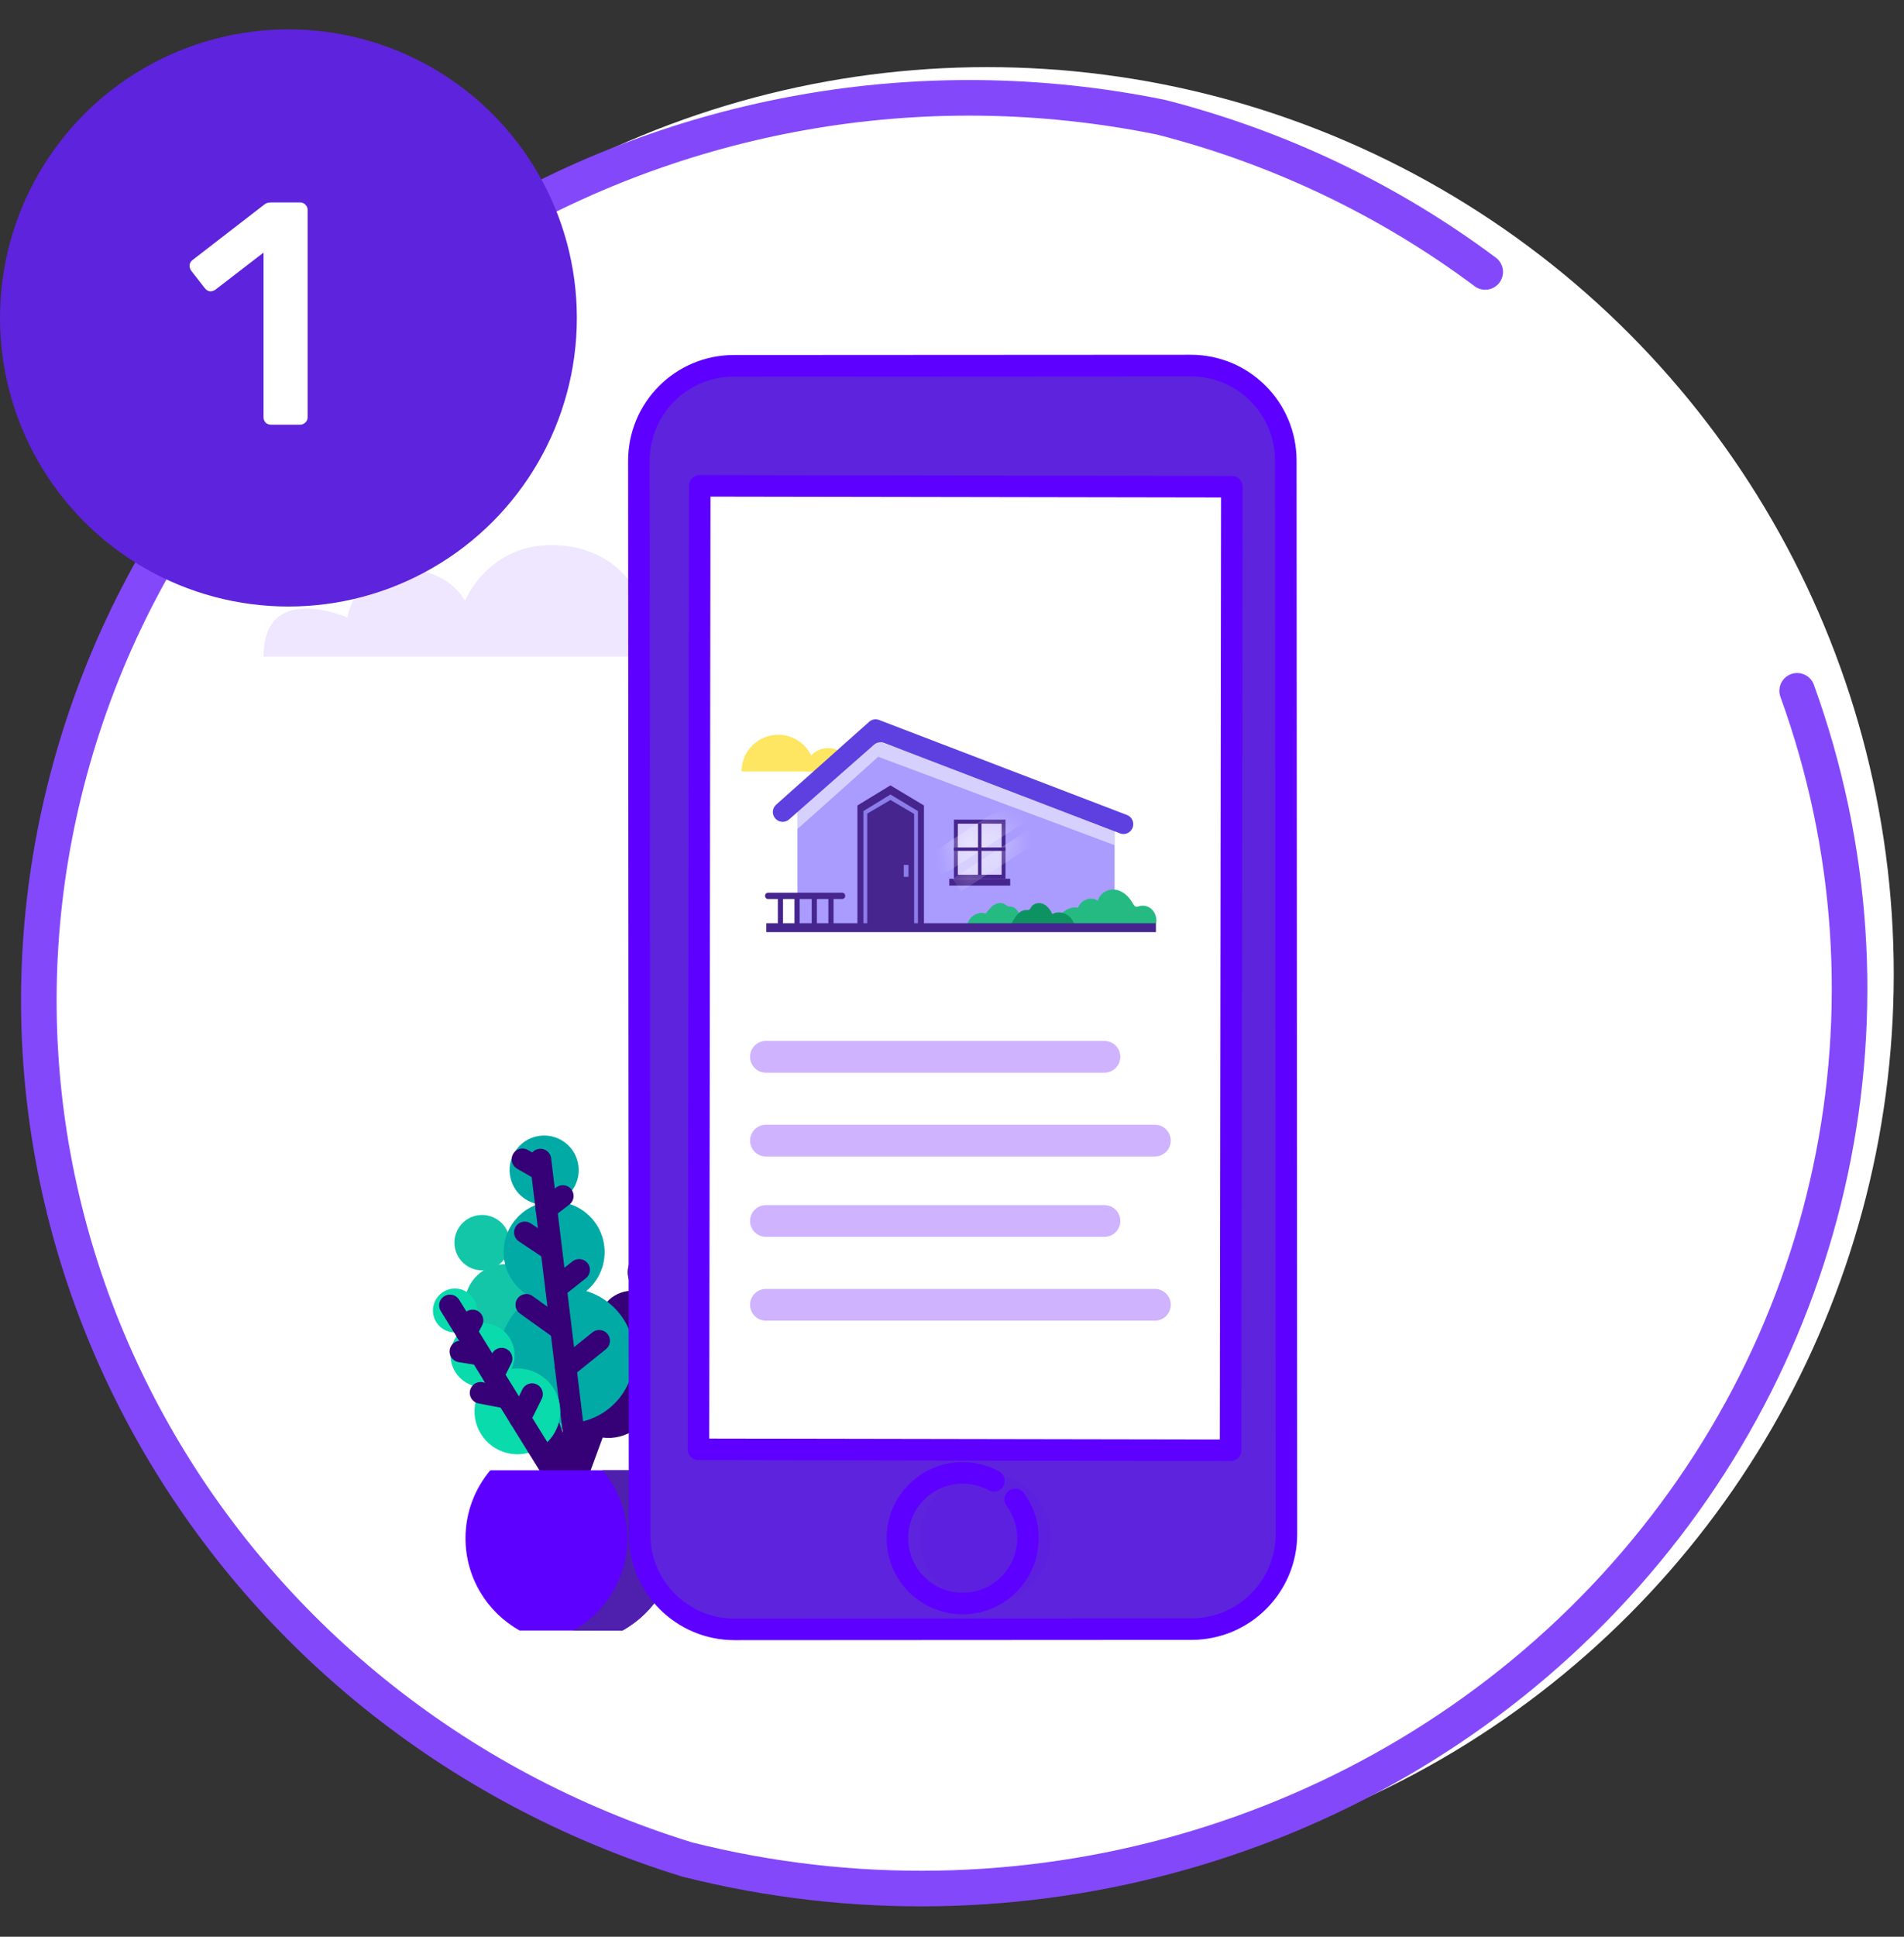 <svg width="60" height="61" viewBox="0 0 60 61" fill="none" xmlns="http://www.w3.org/2000/svg">
<rect x="0" y="0" width="60" height="61" fill="#333333" stroke="none"/>
<circle cx="31.111" cy="30.68" r="28.566" fill="white"/>
<path fill-rule="evenodd" clip-rule="evenodd" d="M56.633 21.758C60.215 31.641 57.876 42.63 50.552 50.337C43.229 58.041 32.113 61.207 21.649 58.566C6.769 53.967 -1.783 38.881 2.199 24.253C6.181 9.625 21.299 0.585 36.587 3.692C40.294 4.64 43.767 6.297 46.803 8.565" fill="white"/>
<path d="M56.633 21.758C60.215 31.641 57.876 42.63 50.552 50.337C43.229 58.041 32.113 61.207 21.649 58.566C6.769 53.967 -1.783 38.881 2.199 24.253C6.181 9.625 21.299 0.585 36.587 3.692C40.294 4.64 43.767 6.297 46.803 8.565" stroke="#8448FB" stroke-width="1.121" stroke-linecap="round" stroke-linejoin="round"/>
<path opacity="0.1" fill-rule="evenodd" clip-rule="evenodd" d="M8.306 20.68H20.719C20.719 20.68 20.564 17.501 17.799 17.193C15.44 16.931 14.654 18.927 14.654 18.927C14.654 18.927 14.151 17.879 12.619 17.939C11.171 17.996 10.946 19.451 10.946 19.451C10.946 19.451 8.306 18.282 8.306 20.68Z" fill="#5E00FF"/>
<path fill-rule="evenodd" clip-rule="evenodd" d="M38.57 33.096C38.57 33.096 38.793 31.982 40.185 32.205C41.441 32.406 41.392 33.189 41.392 33.189C41.392 33.189 41.838 31.295 44.252 31.425C46.462 31.544 46.684 33.189 46.684 33.189L38.57 33.096Z" fill="white"/>
<path fill-rule="evenodd" clip-rule="evenodd" d="M18.434 42.964C18.763 43.846 18.314 44.828 17.432 45.156C16.55 45.485 15.569 45.036 15.24 44.154C14.912 43.271 15.361 42.29 16.243 41.961C17.125 41.633 18.106 42.082 18.434 42.964Z" fill="#14C6A8"/>
<path fill-rule="evenodd" clip-rule="evenodd" d="M17.113 40.646C17.358 41.305 17.023 42.039 16.364 42.285C15.704 42.53 14.971 42.194 14.726 41.535C14.48 40.876 14.815 40.142 15.475 39.897C16.134 39.651 16.867 39.986 17.113 40.646Z" fill="#14C6A8"/>
<path fill-rule="evenodd" clip-rule="evenodd" d="M16.01 38.834C16.178 39.286 15.948 39.788 15.497 39.956C15.045 40.125 14.543 39.895 14.375 39.443C14.207 38.992 14.437 38.489 14.888 38.321C15.339 38.153 15.842 38.383 16.01 38.834Z" fill="#14C6A8"/>
<path d="M17.803 46.326L16.364 42.285" stroke="#360077" stroke-width="0.679" stroke-linecap="round" stroke-linejoin="round"/>
<path fill-rule="evenodd" clip-rule="evenodd" d="M20.538 44.328C20.269 45.081 19.441 45.474 18.688 45.206C17.935 44.937 17.542 44.108 17.811 43.355C18.08 42.602 18.909 42.21 19.662 42.478C20.414 42.747 20.807 43.575 20.538 44.328Z" fill="#360077"/>
<path fill-rule="evenodd" clip-rule="evenodd" d="M20.945 42.099C20.744 42.661 20.125 42.955 19.562 42.754C18.999 42.553 18.706 41.934 18.907 41.371C19.108 40.808 19.727 40.515 20.29 40.716C20.853 40.916 21.146 41.536 20.945 42.099Z" fill="#360077"/>
<path fill-rule="evenodd" clip-rule="evenodd" d="M21.22 40.319C21.082 40.705 20.658 40.906 20.273 40.768C19.887 40.63 19.686 40.206 19.824 39.821C19.961 39.435 20.386 39.234 20.771 39.371C21.157 39.509 21.358 39.933 21.22 40.319Z" fill="#360077"/>
<path d="M18.245 46.325L19.661 42.478" stroke="#360077" stroke-width="0.679" stroke-linecap="round" stroke-linejoin="round"/>
<path fill-rule="evenodd" clip-rule="evenodd" d="M19.972 42.444C20.114 43.611 19.283 44.673 18.116 44.815C16.948 44.956 15.887 44.125 15.745 42.958C15.603 41.791 16.435 40.729 17.602 40.587C18.769 40.446 19.83 41.277 19.972 42.444Z" fill="#02AAA5"/>
<path fill-rule="evenodd" clip-rule="evenodd" d="M19.042 39.244C19.148 40.116 18.526 40.91 17.654 41.016C16.782 41.122 15.989 40.5 15.882 39.628C15.776 38.756 16.398 37.962 17.27 37.856C18.142 37.75 18.936 38.371 19.042 39.244Z" fill="#02AAA5"/>
<path fill-rule="evenodd" clip-rule="evenodd" d="M18.23 36.723C18.302 37.32 17.877 37.863 17.279 37.936C16.682 38.009 16.139 37.583 16.066 36.986C15.993 36.388 16.419 35.845 17.016 35.773C17.614 35.7 18.157 36.125 18.23 36.723Z" fill="#02AAA5"/>
<path d="M18.224 46.343L17.03 36.522" stroke="#360077" stroke-width="0.679" stroke-linecap="round" stroke-linejoin="round"/>
<path d="M17.828 43.078L18.881 42.23" stroke="#360077" stroke-width="0.679" stroke-linecap="round" stroke-linejoin="round"/>
<path d="M17.626 41.843L16.584 41.096" stroke="#360077" stroke-width="0.679" stroke-linecap="round" stroke-linejoin="round"/>
<path d="M17.523 40.572L18.25 39.995" stroke="#360077" stroke-width="0.679" stroke-linecap="round" stroke-linejoin="round"/>
<path d="M17.321 39.337L16.539 38.816" stroke="#360077" stroke-width="0.679" stroke-linecap="round" stroke-linejoin="round"/>
<path d="M17.218 38.067L17.736 37.669" stroke="#360077" stroke-width="0.679" stroke-linecap="round" stroke-linejoin="round"/>
<path d="M17.018 36.833L16.464 36.514" stroke="#360077" stroke-width="0.679" stroke-linecap="round" stroke-linejoin="round"/>
<path fill-rule="evenodd" clip-rule="evenodd" d="M17.453 43.741C17.846 44.376 17.651 45.209 17.017 45.602C16.382 45.995 15.549 45.799 15.156 45.165C14.763 44.531 14.958 43.698 15.593 43.304C16.227 42.911 17.06 43.107 17.453 43.741Z" fill="#0ADBAC"/>
<path fill-rule="evenodd" clip-rule="evenodd" d="M16.064 42.147C16.357 42.621 16.211 43.243 15.737 43.537C15.263 43.831 14.64 43.685 14.347 43.211C14.053 42.737 14.199 42.114 14.673 41.82C15.147 41.526 15.77 41.672 16.064 42.147Z" fill="#0ADBAC"/>
<path fill-rule="evenodd" clip-rule="evenodd" d="M14.923 40.911C15.125 41.236 15.025 41.663 14.7 41.864C14.375 42.065 13.948 41.965 13.747 41.64C13.546 41.316 13.646 40.889 13.971 40.688C14.296 40.486 14.722 40.586 14.923 40.911Z" fill="#0ADBAC"/>
<path d="M17.487 46.453L14.179 41.115" stroke="#360077" stroke-width="0.679" stroke-linecap="round" stroke-linejoin="round"/>
<path d="M16.387 44.678L16.767 43.909" stroke="#360077" stroke-width="0.679" stroke-linecap="round" stroke-linejoin="round"/>
<path d="M15.942 44.021L15.143 43.869" stroke="#360077" stroke-width="0.679" stroke-linecap="round" stroke-linejoin="round"/>
<path d="M15.543 43.318L15.807 42.791" stroke="#360077" stroke-width="0.679" stroke-linecap="round" stroke-linejoin="round"/>
<path d="M15.098 42.66L14.508 42.568" stroke="#360077" stroke-width="0.679" stroke-linecap="round" stroke-linejoin="round"/>
<path d="M14.699 41.956L14.891 41.588" stroke="#360077" stroke-width="0.679" stroke-linecap="round" stroke-linejoin="round"/>
<path fill-rule="evenodd" clip-rule="evenodd" d="M14.669 48.45C14.669 49.699 15.358 50.788 16.377 51.356H19.616C20.634 50.788 21.324 49.699 21.324 48.45C21.324 47.634 21.03 46.887 20.542 46.308H15.451C14.963 46.887 14.669 47.634 14.669 48.45Z" fill="#5E00FF"/>
<path fill-rule="evenodd" clip-rule="evenodd" d="M20.542 46.308H18.987C19.474 46.887 19.768 47.634 19.768 48.45C19.768 49.699 19.079 50.788 18.06 51.356H19.615C20.634 50.788 21.324 49.699 21.324 48.45C21.324 47.634 21.029 46.887 20.542 46.308Z" fill="#4F1FAD"/>
<path fill-rule="evenodd" clip-rule="evenodd" d="M37.548 51.311L23.148 51.319C21.495 51.321 20.155 49.981 20.154 48.329L20.133 14.516C20.132 12.863 21.471 11.522 23.124 11.521L37.524 11.513C39.177 11.512 40.517 12.851 40.519 14.504L40.539 48.316C40.54 49.969 39.201 51.31 37.548 51.311Z" fill="#5E23DC"/>
<path fill-rule="evenodd" clip-rule="evenodd" d="M37.548 51.311L23.148 51.319C21.495 51.321 20.155 49.981 20.154 48.329L20.133 14.516C20.132 12.863 21.471 11.522 23.124 11.521L37.524 11.513C39.177 11.512 40.517 12.851 40.519 14.504L40.539 48.316C40.54 49.969 39.201 51.31 37.548 51.311Z" stroke="#5E00FF" stroke-width="0.679" stroke-linecap="round" stroke-linejoin="round"/>
<path opacity="0.1" fill-rule="evenodd" clip-rule="evenodd" d="M33.108 48.323C33.177 49.457 32.313 50.432 31.179 50.501C30.045 50.569 29.07 49.706 29.001 48.572C28.933 47.438 29.796 46.463 30.93 46.394C32.064 46.325 33.039 47.189 33.108 48.323Z" fill="#5E00FF"/>
<path fill-rule="evenodd" clip-rule="evenodd" d="M38.779 45.678L22.011 45.648L22.05 15.301L38.819 15.33L38.779 45.678Z" fill="white"/>
<path fill-rule="evenodd" clip-rule="evenodd" d="M38.779 45.678L22.011 45.648L22.05 15.301L38.819 15.33L38.779 45.678Z" stroke="#5E00FF" stroke-width="0.679" stroke-linecap="round" stroke-linejoin="round"/>
<path d="M31.991 47.224C32.22 47.533 32.365 47.91 32.39 48.323C32.458 49.457 31.595 50.432 30.461 50.501C29.327 50.569 28.352 49.706 28.283 48.572C28.215 47.438 29.078 46.463 30.212 46.394C30.612 46.37 30.993 46.462 31.321 46.641" stroke="#5E00FF" stroke-width="0.679" stroke-linecap="round" stroke-linejoin="round"/>
<g opacity="0.3">
<path d="M24.136 33.285H34.804" stroke="#5E00FF" stroke-linecap="round" stroke-linejoin="round"/>
<path d="M24.136 35.925H36.394" stroke="#5E00FF" stroke-linecap="round" stroke-linejoin="round"/>
</g>
<g opacity="0.3">
<path d="M24.136 38.456H34.804" stroke="#5E00FF" stroke-linecap="round" stroke-linejoin="round"/>
<path d="M24.136 41.096H36.394" stroke="#5E00FF" stroke-linecap="round" stroke-linejoin="round"/>
</g>
<path d="M24.523 23.142C23.885 23.142 23.368 23.66 23.368 24.299H25.679C25.679 23.66 25.162 23.142 24.523 23.142Z" fill="#FEE662"/>
<path d="M26.098 23.562C25.692 23.562 25.363 23.892 25.363 24.299H26.833C26.833 23.892 26.504 23.562 26.098 23.562Z" fill="#FEE662"/>
<path d="M25.13 29.188V25.388L27.248 23.203L35.124 25.958V29.282L25.13 29.186V29.188Z" fill="#A99CFE"/>
<path d="M27.019 29.303V25.37L28.059 24.736L29.116 25.37V29.303H27.019Z" fill="#46258F"/>
<path d="M27.208 29.201V25.546L28.061 25.024L28.927 25.546V29.201H27.208Z" fill="#8C7DEA"/>
<path d="M27.329 29.217V25.625L28.061 25.196L28.806 25.635V29.217H27.329Z" fill="#46258F"/>
<path d="M28.627 27.241H28.48V27.616H28.627V27.241Z" fill="#8C7DEA"/>
<path d="M31.686 27.677V25.816H30.061V27.677H31.686Z" fill="#46258F"/>
<path d="M31.564 27.55V25.943H30.183V27.55H31.564Z" fill="#D6CFFF"/>
<path d="M29.914 27.678V27.892H31.834V27.678H29.914Z" fill="#46258F"/>
<g opacity="0.48">
<mask id="mask0_212_920" style="mask-type:luminance" maskUnits="userSpaceOnUse" x="30" y="25" width="2" height="3">
<path d="M31.564 27.55V25.943H30.183V27.55H31.564Z" fill="white"/>
</mask>
<g mask="url(#mask0_212_920)">
<path d="M31.912 25.217L29.264 26.923L29.684 27.576L32.332 25.871L31.912 25.217Z" fill="white"/>
<path d="M32.664 25.97L30.016 27.675L30.277 28.082L32.925 26.377L32.664 25.97Z" fill="white"/>
</g>
</g>
<path d="M30.821 27.559H30.928V25.933H30.821V27.559Z" fill="#46258F"/>
<path d="M30.061 26.692V26.799H31.685V26.692H30.061Z" fill="#46258F"/>
<path opacity="0.52" d="M25.13 25.388V26.109C25.957 25.38 27.675 23.835 27.675 23.835L35.124 26.62V25.958L27.246 23.202L25.129 25.387L25.13 25.388Z" fill="white"/>
<path d="M35.292 26.247L27.858 23.398C27.744 23.354 27.614 23.382 27.528 23.468L24.883 25.794C24.762 25.916 24.567 25.916 24.445 25.794C24.324 25.673 24.324 25.477 24.445 25.356L27.374 22.747C27.46 22.66 27.59 22.632 27.704 22.677L35.514 25.669C35.673 25.73 35.754 25.909 35.692 26.07C35.63 26.229 35.452 26.31 35.291 26.248L35.292 26.247Z" fill="#5E40E0"/>
<path d="M30.48 29.118C30.543 28.858 30.83 28.69 31.065 28.775C31.14 28.676 31.216 28.573 31.317 28.507C31.418 28.441 31.55 28.415 31.654 28.474C31.691 28.495 31.723 28.526 31.762 28.54C31.797 28.552 31.835 28.551 31.871 28.557C32.087 28.596 32.175 28.874 32.22 29.105" fill="#25BA82"/>
<path d="M36.431 29.094C36.464 28.937 36.415 28.763 36.308 28.653C36.201 28.542 36.038 28.498 35.895 28.542C35.865 28.551 35.836 28.563 35.806 28.558C35.751 28.55 35.719 28.491 35.69 28.439C35.569 28.226 35.372 28.051 35.143 28.02C34.914 27.988 34.661 28.13 34.596 28.371C34.386 28.221 34.06 28.337 33.973 28.592C33.676 28.527 33.352 28.77 33.306 29.096" fill="#25BA82"/>
<path d="M33.845 29.092C33.758 28.804 33.411 28.65 33.163 28.789C33.098 28.653 33.001 28.524 32.868 28.468C32.735 28.413 32.564 28.45 32.489 28.58C32.476 28.602 32.465 28.627 32.447 28.643C32.415 28.67 32.37 28.663 32.33 28.663C32.115 28.664 31.973 28.897 31.87 29.102" fill="#0D9361"/>
<path d="M26.541 28.117H24.202C24.151 28.117 24.109 28.158 24.109 28.21V28.221C24.109 28.273 24.151 28.315 24.202 28.315H26.541C26.592 28.315 26.634 28.273 26.634 28.221V28.21C26.634 28.158 26.592 28.117 26.541 28.117Z" fill="#46258F"/>
<path d="M24.598 28.156H24.589C24.546 28.156 24.512 28.19 24.512 28.233V29.067C24.512 29.11 24.546 29.144 24.589 29.144H24.598C24.64 29.144 24.675 29.11 24.675 29.067V28.233C24.675 28.19 24.64 28.156 24.598 28.156Z" fill="#46258F"/>
<path d="M25.122 28.156H25.113C25.07 28.156 25.036 28.19 25.036 28.233V29.067C25.036 29.11 25.07 29.144 25.113 29.144H25.122C25.165 29.144 25.199 29.11 25.199 29.067V28.233C25.199 28.19 25.165 28.156 25.122 28.156Z" fill="#46258F"/>
<path d="M25.665 28.156H25.655C25.613 28.156 25.579 28.19 25.579 28.233V29.067C25.579 29.11 25.613 29.144 25.655 29.144H25.665C25.707 29.144 25.742 29.11 25.742 29.067V28.233C25.742 28.19 25.707 28.156 25.665 28.156Z" fill="#46258F"/>
<path d="M26.19 28.156H26.181C26.138 28.156 26.104 28.19 26.104 28.233V29.067C26.104 29.11 26.138 29.144 26.181 29.144H26.19C26.233 29.144 26.267 29.11 26.267 29.067V28.233C26.267 28.19 26.233 28.156 26.19 28.156Z" fill="#46258F"/>
<path d="M36.426 29.078H24.148V29.358H36.426V29.078Z" fill="#46258F"/>
<circle cx="9.089" cy="10.014" r="9.089" fill="#5E23DC"/>
<path d="M8.545 13.376C8.472 13.376 8.412 13.353 8.365 13.306C8.325 13.26 8.305 13.203 8.305 13.136V7.956L6.785 9.126C6.725 9.166 6.665 9.183 6.605 9.176C6.545 9.163 6.492 9.126 6.445 9.066L6.025 8.526C5.985 8.466 5.968 8.403 5.975 8.336C5.988 8.27 6.025 8.216 6.085 8.176L8.325 6.446C8.365 6.413 8.405 6.393 8.445 6.386C8.485 6.38 8.528 6.376 8.575 6.376H9.455C9.522 6.376 9.578 6.4 9.625 6.446C9.672 6.493 9.695 6.55 9.695 6.616V13.136C9.695 13.203 9.672 13.26 9.625 13.306C9.578 13.353 9.522 13.376 9.455 13.376H8.545Z" fill="white"/>
</svg>
